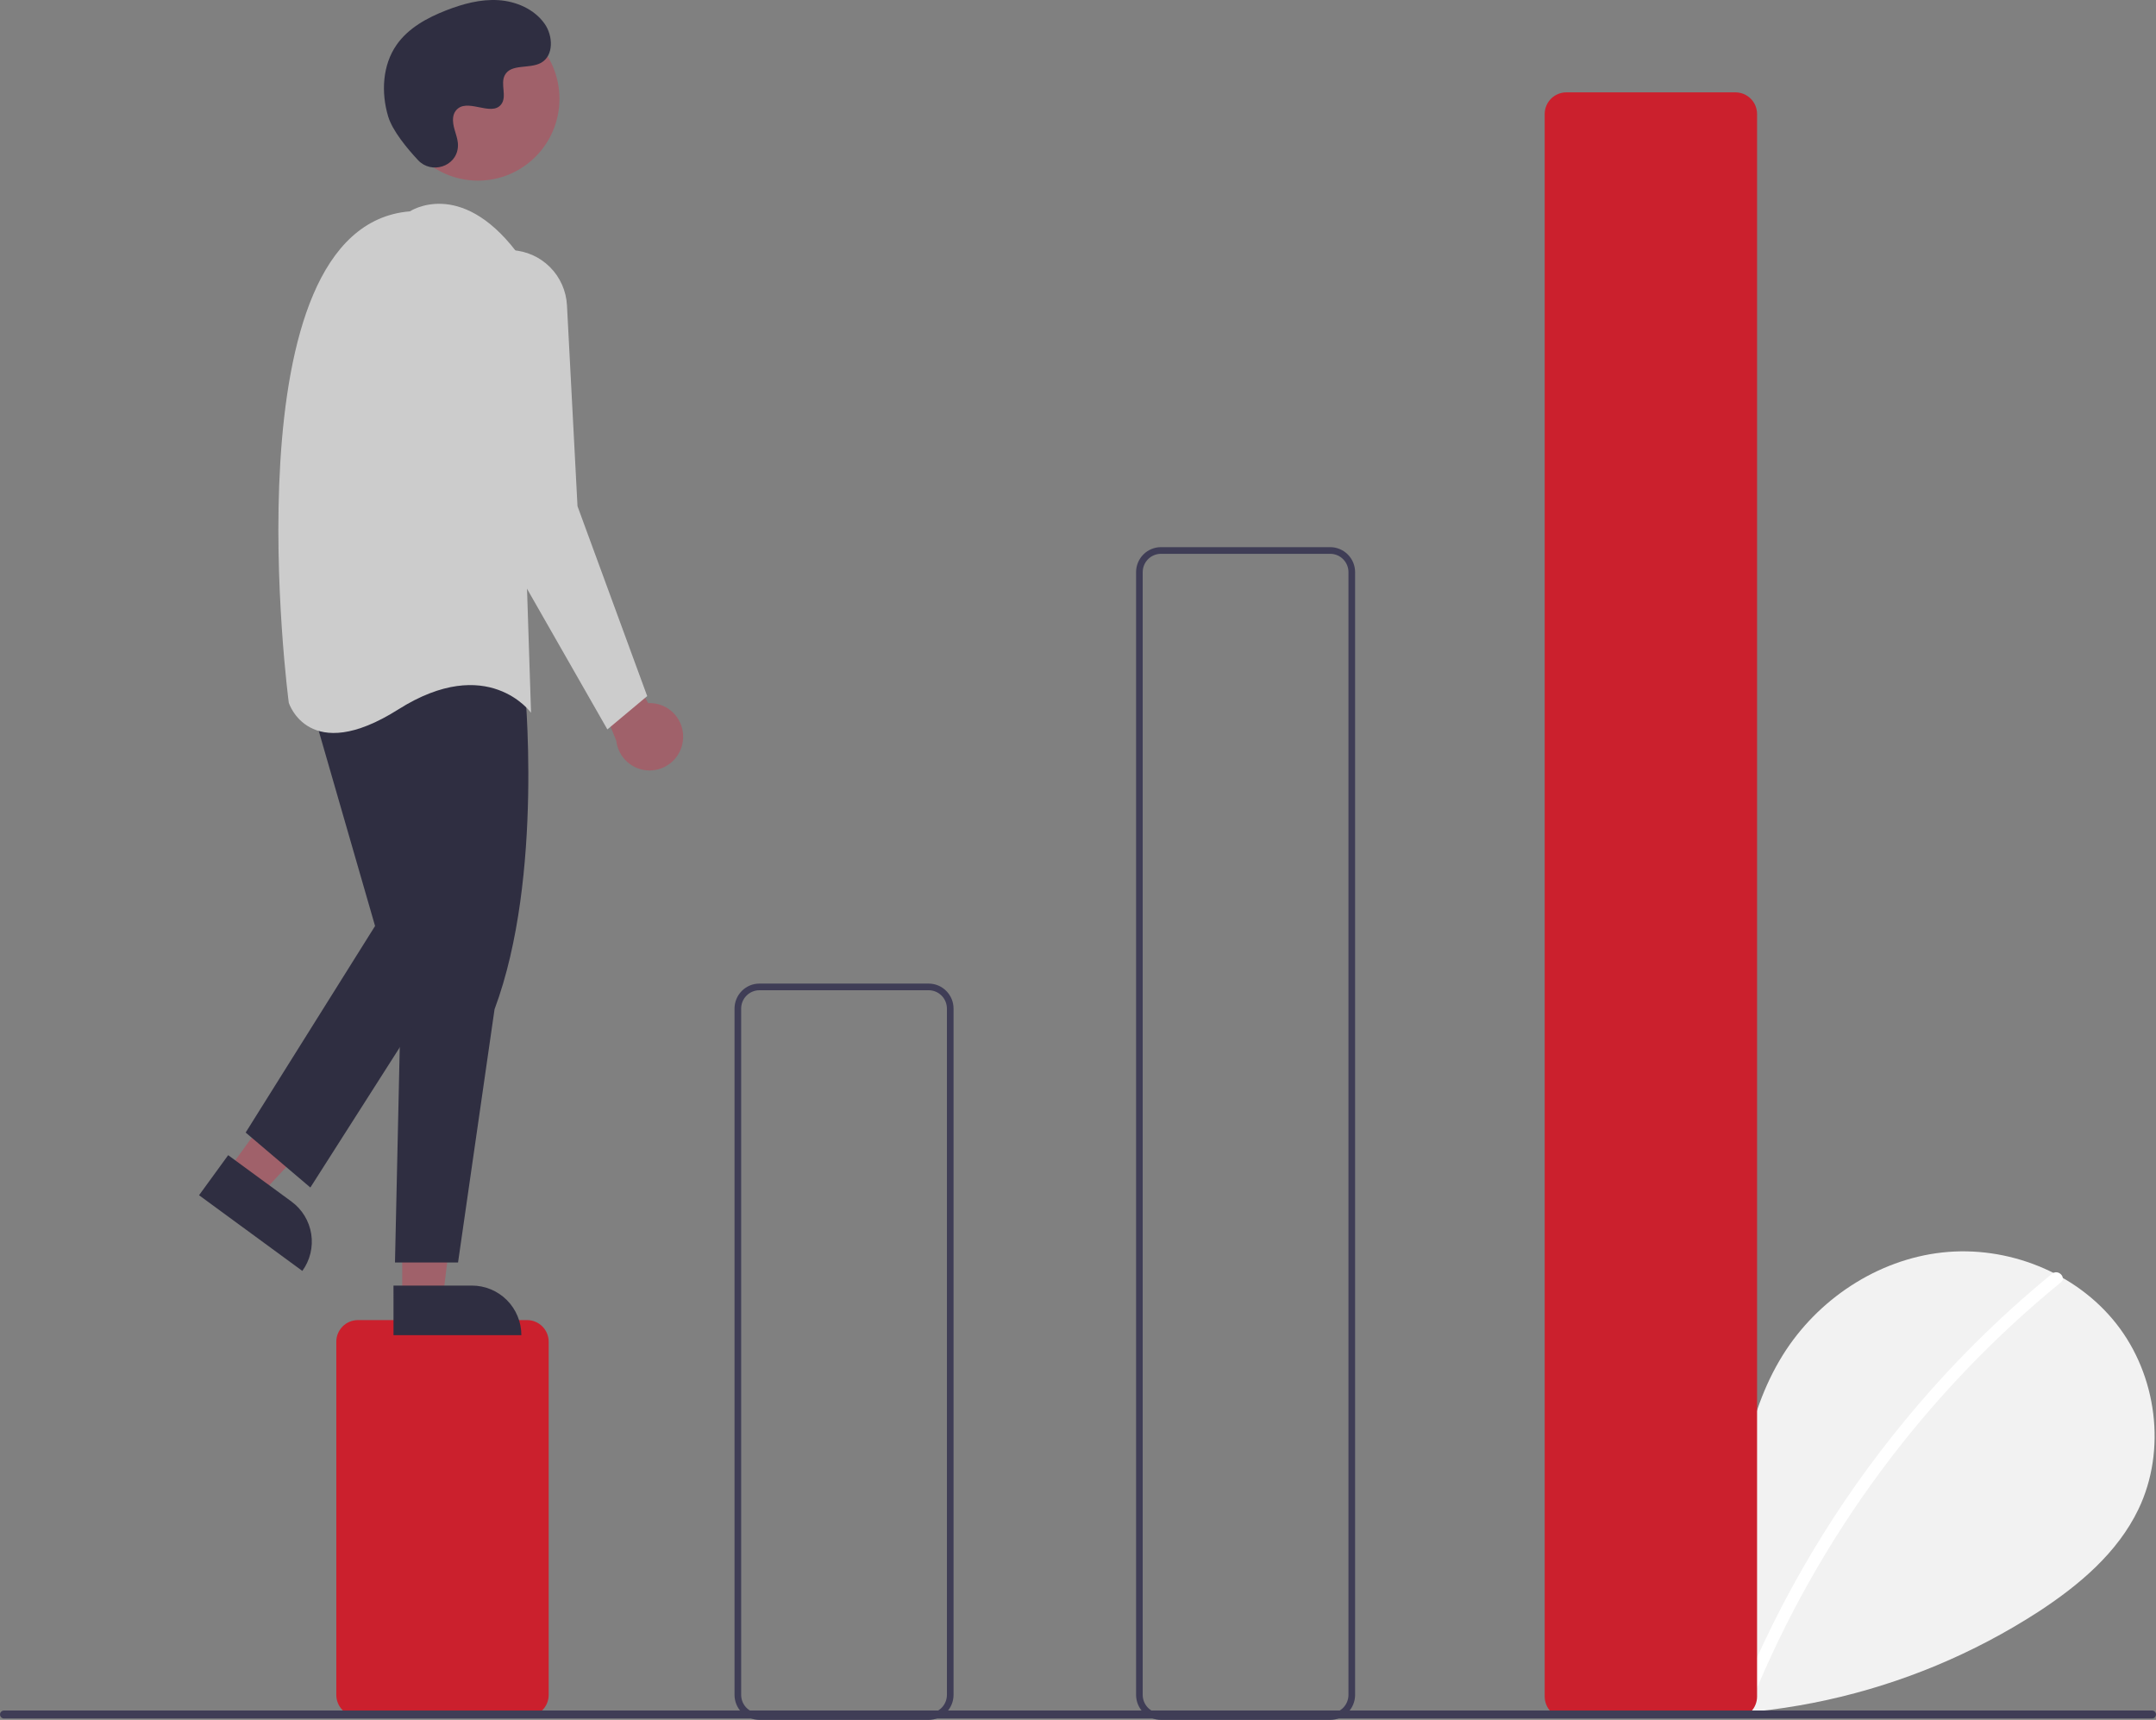 <svg width="163" height="130" viewBox="0 0 163 130" fill="none" xmlns="http://www.w3.org/2000/svg">
<rect x="0" y="0" width="163" height="130" fill="#808080" stroke="none"/>
<g clip-path="url(#clip0)">
<path d="M121.592 128.438C119.336 126.524 117.965 123.501 118.325 120.559C118.684 117.616 120.91 114.911 123.797 114.286C126.685 113.661 129.976 115.391 130.853 118.222C131.336 112.764 131.892 107.077 134.783 102.429C137.401 98.22 141.936 95.208 146.85 94.669C151.764 94.131 156.938 96.165 160.002 100.059C163.067 103.952 163.818 109.611 161.671 114.081C160.09 117.373 157.177 119.824 154.124 121.817C144.261 128.205 132.432 130.802 120.813 129.132" fill="#F2F2F2"/>
<path d="M155.143 96.278C151.088 99.593 147.369 103.301 144.037 107.347C138.824 113.658 134.606 120.734 131.529 128.327C131.304 128.881 132.2 129.123 132.423 128.575C137.457 116.233 145.494 105.355 155.798 96.936C156.261 96.558 155.602 95.903 155.143 96.278Z" fill="white"/>
<path d="M39.852 129.748H27.056C26.623 129.748 26.209 129.575 25.903 129.268C25.598 128.962 25.425 128.546 25.425 128.112V101.418C25.425 100.984 25.598 100.568 25.903 100.261C26.209 99.954 26.623 99.782 27.056 99.781H39.852C40.284 99.782 40.698 99.954 41.004 100.261C41.31 100.568 41.482 100.984 41.482 101.418V128.112C41.482 128.546 41.31 128.962 41.004 129.268C40.698 129.575 40.284 129.748 39.852 129.748Z" fill="#CB202D"/>
<path d="M70.21 129.999H57.414C56.915 129.998 56.437 129.799 56.084 129.445C55.731 129.091 55.533 128.611 55.532 128.11V76.234C55.533 75.734 55.731 75.254 56.084 74.9C56.437 74.545 56.915 74.346 57.414 74.346H70.21C70.709 74.346 71.187 74.545 71.54 74.9C71.892 75.254 72.091 75.734 72.091 76.234V128.11C72.091 128.611 71.892 129.091 71.54 129.445C71.187 129.799 70.709 129.998 70.21 129.999ZM57.414 74.849C57.048 74.85 56.698 74.996 56.439 75.255C56.18 75.515 56.035 75.867 56.034 76.234V128.11C56.035 128.478 56.18 128.83 56.439 129.089C56.698 129.349 57.048 129.495 57.414 129.495H70.21C70.576 129.495 70.926 129.349 71.185 129.089C71.444 128.83 71.589 128.478 71.59 128.11V76.234C71.589 75.867 71.444 75.515 71.185 75.255C70.926 74.996 70.576 74.85 70.21 74.849H57.414Z" fill="#3F3D56"/>
<path d="M100.568 130H87.772C87.273 129.999 86.795 129.8 86.442 129.446C86.09 129.092 85.891 128.612 85.891 128.111V43.246C85.891 42.745 86.09 42.265 86.442 41.911C86.795 41.557 87.273 41.358 87.772 41.357H100.568C101.067 41.358 101.545 41.557 101.898 41.911C102.251 42.265 102.449 42.745 102.45 43.246V128.111C102.449 128.612 102.251 129.092 101.898 129.446C101.545 129.8 101.067 129.999 100.568 130ZM87.772 41.861C87.406 41.861 87.056 42.008 86.797 42.267C86.538 42.527 86.393 42.879 86.392 43.246V128.111C86.393 128.478 86.538 128.83 86.797 129.09C87.056 129.35 87.406 129.496 87.772 129.496H100.568C100.934 129.496 101.285 129.35 101.543 129.09C101.802 128.83 101.947 128.478 101.948 128.111V43.246C101.947 42.879 101.802 42.527 101.543 42.267C101.285 42.008 100.934 41.861 100.568 41.861H87.772Z" fill="#3F3D56"/>
<path d="M131.21 129.873H118.414C117.982 129.872 117.567 129.7 117.261 129.393C116.956 129.086 116.784 128.67 116.783 128.236V8.619C116.784 8.185 116.956 7.769 117.261 7.462C117.567 7.156 117.982 6.983 118.414 6.982H131.21C131.642 6.983 132.057 7.156 132.362 7.462C132.668 7.769 132.84 8.185 132.84 8.619V128.236C132.84 128.67 132.668 129.086 132.362 129.393C132.057 129.7 131.642 129.872 131.21 129.873Z" fill="#CB202D"/>
<path d="M51.629 55.995C51.675 55.628 51.641 55.255 51.528 54.902C51.415 54.55 51.227 54.227 50.976 53.955C50.726 53.684 50.419 53.471 50.077 53.331C49.735 53.191 49.367 53.129 48.999 53.147L44.539 44.935L43.535 48.461L46.591 55.987C46.663 56.606 46.959 57.177 47.423 57.592C47.886 58.007 48.485 58.236 49.106 58.237C49.727 58.238 50.327 58.01 50.792 57.597C51.257 57.184 51.555 56.614 51.629 55.995V55.995Z" fill="#A0616A"/>
<path d="M17.266 88.419L19.75 90.239L27.928 81.487L24.261 78.801L17.266 88.419Z" fill="#A0616A"/>
<path d="M22.857 96.064L15.049 90.343L17.251 87.315L22.042 90.826C22.842 91.412 23.378 92.294 23.53 93.276C23.683 94.258 23.441 95.261 22.857 96.064L22.857 96.064Z" fill="#2F2E41"/>
<path d="M30.409 98.055L33.485 98.055L34.948 86.147L30.408 86.147L30.409 98.055Z" fill="#A0616A"/>
<path d="M39.417 100.922L29.75 100.922L29.749 97.174L35.681 97.173C36.672 97.173 37.622 97.568 38.323 98.271C39.023 98.974 39.417 99.928 39.417 100.922Z" fill="#2F2E41"/>
<path d="M39.647 51.609C39.647 51.609 41.152 66.215 37.389 76.288L34.629 95.427H29.862L30.363 72.763L28.607 52.617C28.607 52.617 32.12 43.551 39.647 51.609Z" fill="#2F2E41"/>
<path d="M23.338 52.616L28.356 69.992L18.572 85.605L23.464 89.76L34.629 72.259L31.367 50.853L23.338 52.616Z" fill="#2F2E41"/>
<path d="M36.135 13.653C39.538 13.653 42.297 10.884 42.297 7.468C42.297 4.052 39.538 1.283 36.135 1.283C32.732 1.283 29.973 4.052 29.973 7.468C29.973 10.884 32.732 13.653 36.135 13.653Z" fill="#A0616A"/>
<path d="M30.991 15.975C30.991 15.975 34.754 13.457 39.019 18.997L40.148 53.875C40.148 53.875 36.887 49.342 30.113 53.623C23.338 57.904 21.833 53.12 21.833 53.12C21.833 53.12 17.066 17.108 30.991 15.975Z" fill="#CCCCCC"/>
<path d="M38.716 18.909C39.798 18.968 40.821 19.426 41.587 20.196C42.353 20.966 42.808 21.993 42.865 23.079L43.661 38.261L48.93 52.615L45.919 55.134L36.134 38.01L34.131 23.934C34.039 23.289 34.091 22.631 34.283 22.009C34.474 21.386 34.801 20.814 35.24 20.334C35.678 19.853 36.217 19.476 36.818 19.23C37.419 18.983 38.068 18.874 38.716 18.909Z" fill="#CCCCCC"/>
<path d="M31.607 12.107C32.615 13.184 34.486 12.606 34.617 11.134C34.627 11.02 34.626 10.905 34.614 10.791C34.547 10.139 34.172 9.547 34.261 8.859C34.282 8.688 34.345 8.525 34.446 8.385C35.249 7.306 37.133 8.868 37.891 7.891C38.356 7.292 37.809 6.349 38.166 5.68C38.636 4.796 40.03 5.232 40.904 4.748C41.877 4.21 41.818 2.712 41.178 1.801C40.398 0.691 39.029 0.098 37.677 0.012C36.326 -0.073 34.983 0.294 33.721 0.787C32.288 1.348 30.866 2.123 29.984 3.389C28.911 4.927 28.807 6.996 29.344 8.796C29.671 9.89 30.785 11.227 31.607 12.107Z" fill="#2F2E41"/>
<path d="M162.701 129.893H0.299C0.22 129.892 0.144 129.861 0.088 129.805C0.032 129.748 0.001 129.672 0.001 129.593C0.001 129.513 0.032 129.437 0.088 129.381C0.144 129.325 0.22 129.293 0.299 129.293H162.701C162.78 129.293 162.856 129.325 162.912 129.381C162.968 129.437 162.999 129.513 162.999 129.593C162.999 129.672 162.968 129.748 162.912 129.805C162.856 129.861 162.78 129.892 162.701 129.893Z" fill="#3F3D56"/>
</g>
<defs>
<clipPath id="clip0">
<rect width="163" height="130" fill="white"/>
</clipPath>
</defs>
</svg>
